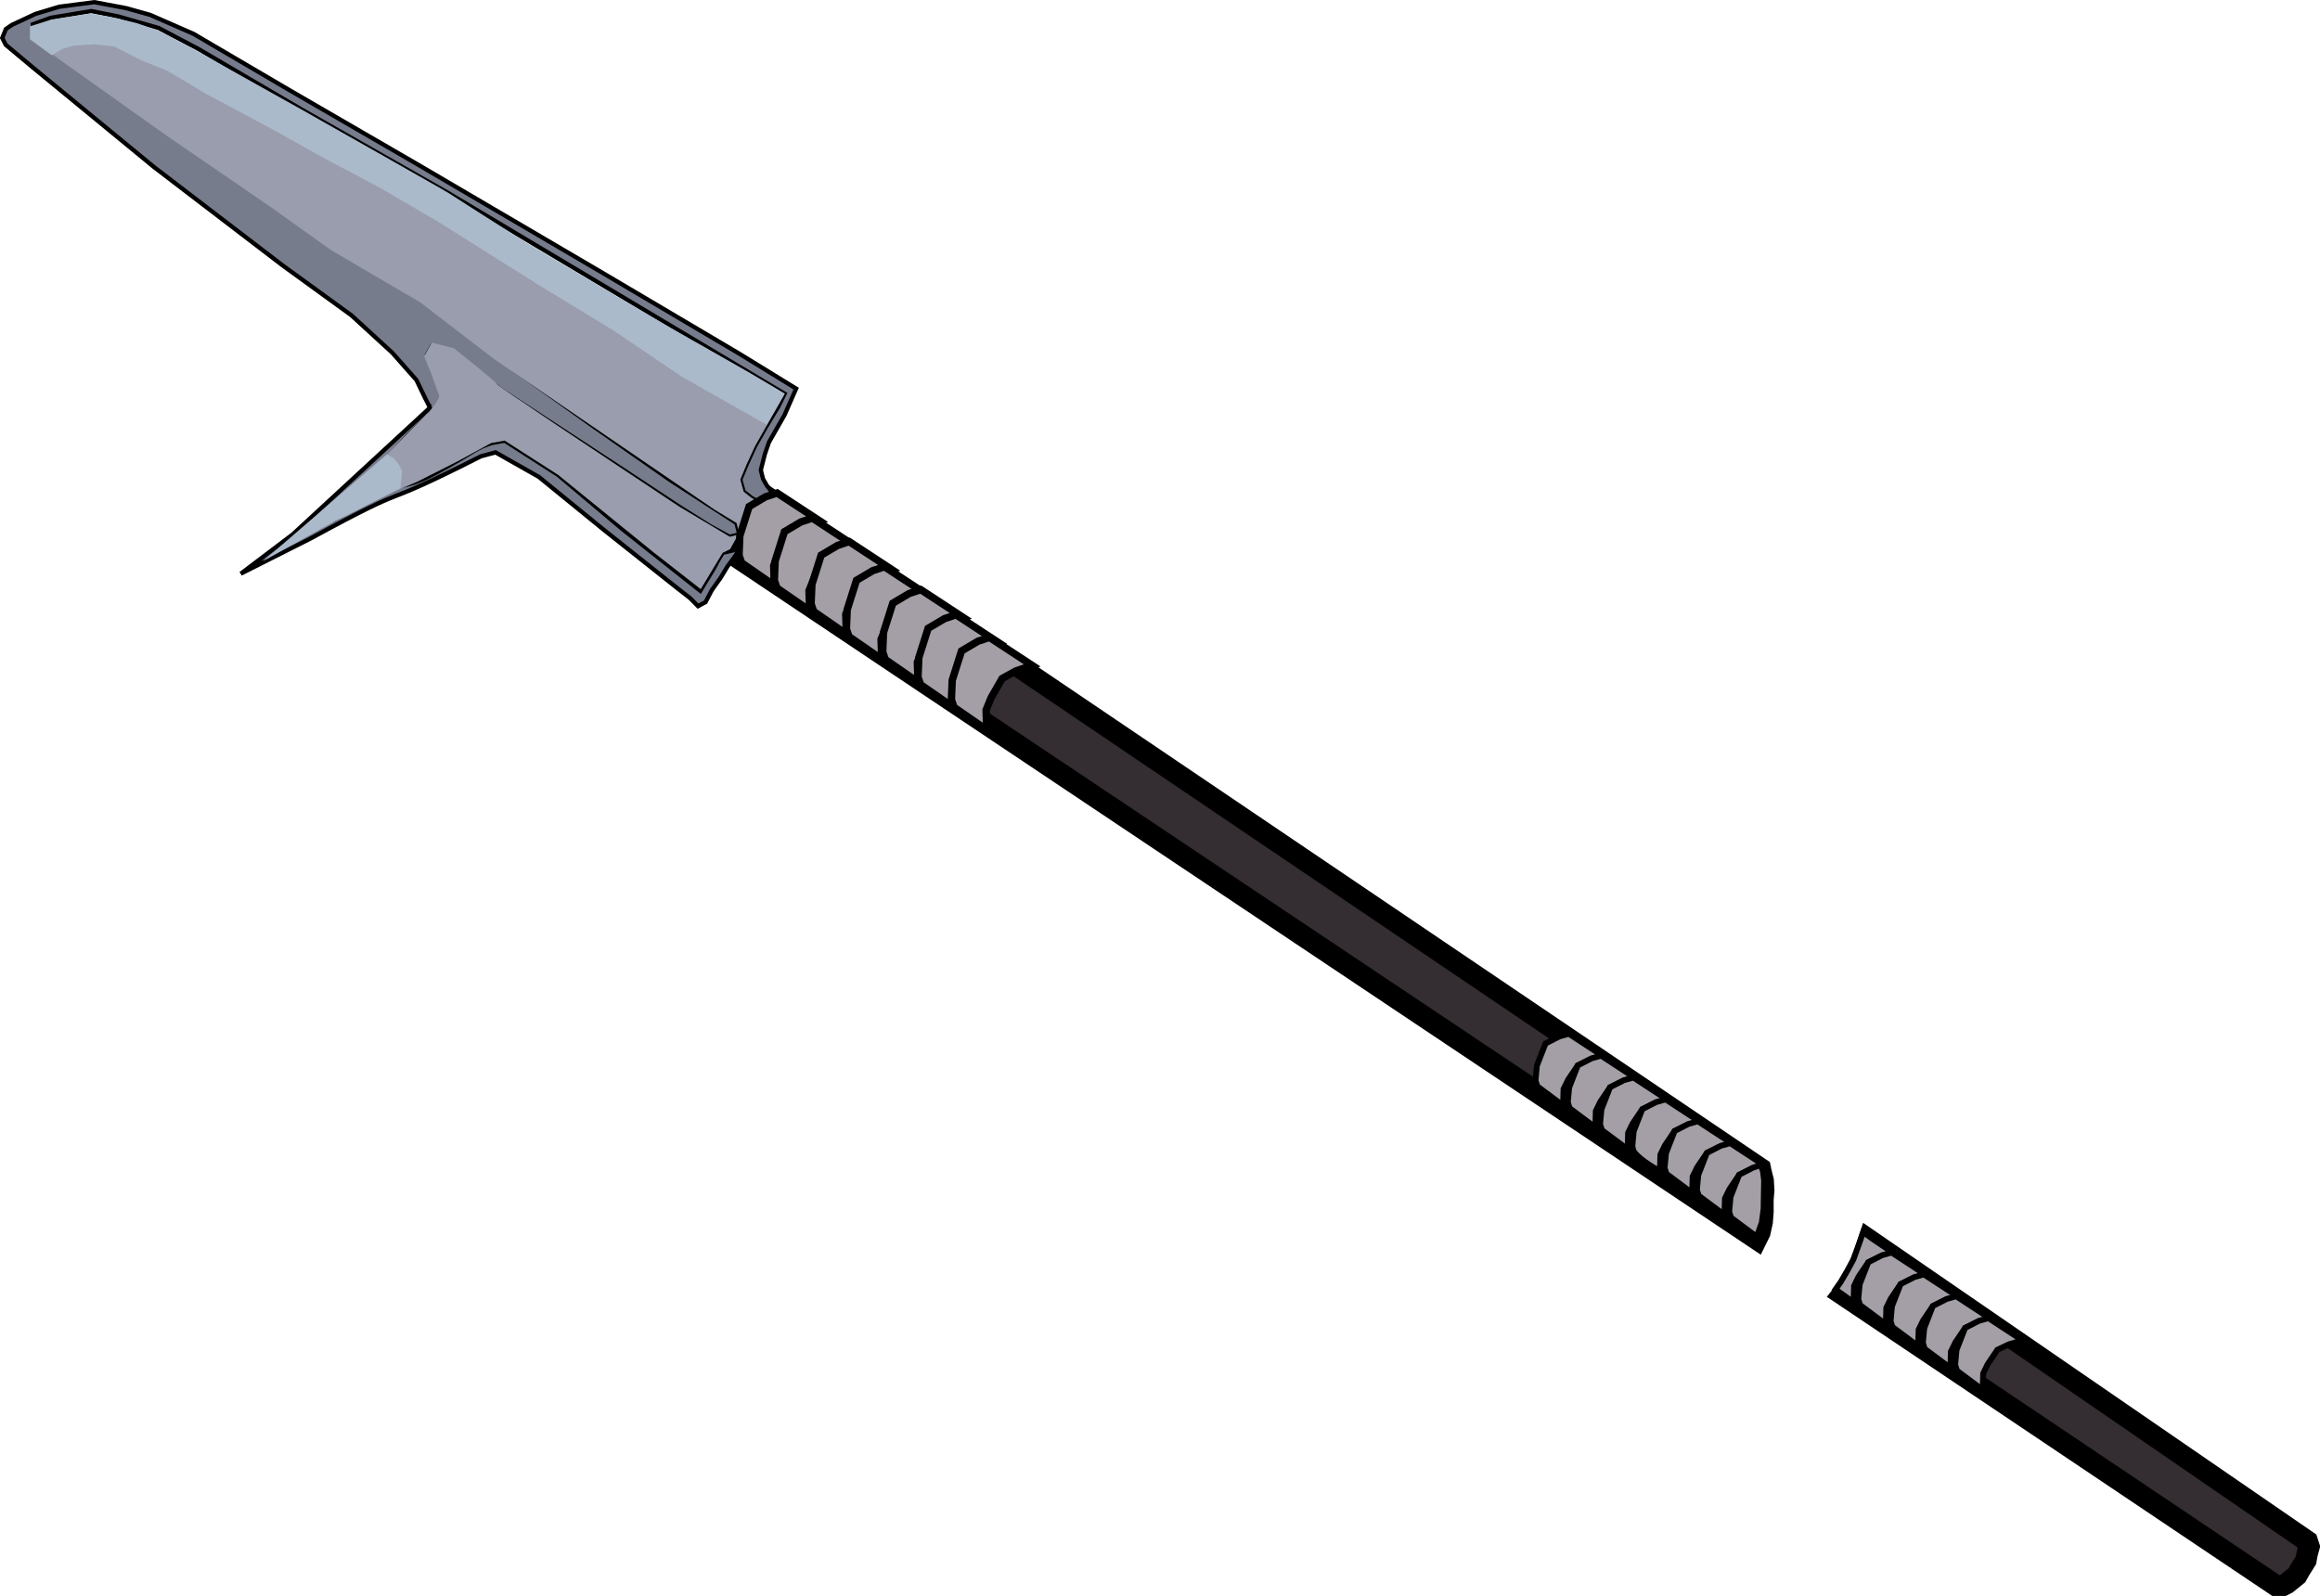 <?xml version="1.0" encoding="UTF-8" standalone="no"?>
<!-- Created with Inkscape (http://www.inkscape.org/) -->

<svg
   width="105.155mm"
   height="72.344mm"
   viewBox="0 0 105.155 72.344"
   version="1.1"
   id="svg5"
   inkscape:version="1.1.2 (0a00cf5339, 2022-02-04)"
   sodipodi:docname="15.svg"
   xmlns:inkscape="http://www.inkscape.org/namespaces/inkscape"
   xmlns:sodipodi="http://sodipodi.sourceforge.net/DTD/sodipodi-0.dtd"
   xmlns="http://www.w3.org/2000/svg"
   xmlns:svg="http://www.w3.org/2000/svg">
  <sodipodi:namedview
     id="namedview7"
     pagecolor="#ffffff"
     bordercolor="#666666"
     borderopacity="1.0"
     inkscape:pageshadow="2"
     inkscape:pageopacity="0.0"
     inkscape:pagecheckerboard="0"
     inkscape:document-units="mm"
     showgrid="false"
     fit-margin-top="0"
     fit-margin-left="0"
     fit-margin-right="0"
     fit-margin-bottom="0"
     inkscape:zoom="1"
     inkscape:cx="103"
     inkscape:cy="59.499998"
     inkscape:window-width="2229"
     inkscape:window-height="1146"
     inkscape:window-x="1983"
     inkscape:window-y="133"
     inkscape:window-maximized="0"
     inkscape:current-layer="layer1" />
  <defs
     id="defs2">
    <inkscape:path-effect
       effect="powerclip"
       id="path-effect257434"
       is_visible="true"
       lpeversion="1"
       inverse="true"
       flatten="false"
       hide_clip="false"
       message="Utilise la règle de remplissage « fill-rule: evenodd » de la boîte de dialogue &lt;b&gt;Fond et contour&lt;/b&gt; en l'absence de résultat de mise à plat après une conversion en chemin." />
    <clipPath
       clipPathUnits="userSpaceOnUse"
       id="clipPath257430">
      <path
         style="display:block;fill:none;stroke:#000000;stroke-width:0.263px;stroke-linecap:butt;stroke-linejoin:miter;stroke-opacity:1"
         d="m 89.891,86.32 -2.29,2.472 -0.059,7.463 1.243,-0.686 0.357,-0.278 0.875,-0.856 2.497,0.006 0.641,-0.38 0.184,-0.541 0.059,-0.671 -0.005,-0.65 0.42,-0.273 0.203,-0.609 0.05,-0.522 -0.038,-0.532 -0.067,-0.461 0.188,-0.554 0.251,-0.534 0.099,-0.373 -0.372,-0.224 -0.303,-0.227 -0.035,-0.236 0.405,-0.419 0.311,-0.488 -0.213,-0.407 -0.31,-0.174 -0.845,-0.074 -1.16,0.012 -0.557,-2.6e-4 z"
         id="path257432" />
    </clipPath>
  </defs>
  <g
     inkscape:label="Calque 1"
     inkscape:groupmode="layer"
     id="layer1"
     transform="translate(46.11,-107.132)">
    <g
       id="g8260"
       transform="translate(-0.117,0.189)">
      <g
         id="g9884">
        <path
           id="path81662"
           style="fill:#342d31;fill-opacity:1;stroke:#000000;stroke-width:3.647;stroke-linecap:butt;stroke-linejoin:miter;stroke-miterlimit:4;stroke-dasharray:none;stroke-opacity:1"
           d="m -237.604,235.553 -0.689,0.51 -0.912,0.613 -0.602,0.662 -0.904,1.215 -1.043,1.992 -0.645,2.02 -0.285,1.32 0.143,2.104 12.557,8.402 26.082,17.451 135.119,90.357 0.566,-1.148 0.391,-1.764 0.135,-1.703 v -2.158 l 0.135,-1.559 -0.096,-1.666 -0.375,-1.502 -0.123,-0.58 -130.23,-88.1 -0.365,2.91 -0.021,0.027 c -0.066,-1.679 -26.781,-18.824 -26.781,-18.824 l 27.168,15.887 z m 36.498,32.463 -1.453,1.896 0.82,-1.176 c 0,0 0.395,-0.452 0.633,-0.721 z m 151.516,94.29 -0.084,0.256 -0.693,2.135 -0.662,1.654 -0.625,1.445 -0.848,1.449 -0.76,1.359 -0.85,1.064 74.656,50.135 1.357,-0.688 1.732,-1.402 0.537,-0.959 1.014,-1.619 0.197,-1.096 0.336,-1.223 -0.307,-0.932 z"
           sodipodi:nodetypes="ccccccccccccccccccccccccccccccccccccccccccccccc"
           transform="matrix(0.265,0,0,0.265,51.853,67.127)" />
      </g>
      <path
         style="fill:#a49fa6;fill-opacity:1;stroke:#000000;stroke-width:0.265px;stroke-linecap:butt;stroke-linejoin:miter;stroke-opacity:1"
         d="m 25.116,153.804 -0.435,0.122 -0.623,0.32 -0.391,1.002 -0.062,0.673 0.083,0.265 1.166,0.87 0.021,-0.746 0.204,-0.419 0.441,-0.654 0.519,-0.248 0.616,-0.177 z"
         id="path81664" />
      <path
         style="fill:#a49fa6;fill-opacity:1;stroke:#000000;stroke-width:0.265px;stroke-linecap:butt;stroke-linejoin:miter;stroke-opacity:1"
         d="m 26.579,154.796 -0.435,0.122 -0.623,0.32 -0.391,1.002 -0.062,0.673 0.083,0.265 1.166,0.87 0.021,-0.746 0.204,-0.419 0.441,-0.654 0.519,-0.248 0.616,-0.177 z"
         id="path81664-5" />
      <path
         style="fill:#a49fa6;fill-opacity:1;stroke:#000000;stroke-width:0.265px;stroke-linecap:butt;stroke-linejoin:miter;stroke-opacity:1"
         d="m 28.042,155.787 -0.435,0.122 -0.623,0.32 -0.391,1.002 -0.062,0.673 0.083,0.265 1.166,0.87 0.021,-0.746 0.204,-0.419 0.441,-0.654 0.519,-0.248 0.616,-0.177 z"
         id="path81664-6" />
      <path
         style="fill:#a49fa6;fill-opacity:1;stroke:#000000;stroke-width:0.265px;stroke-linecap:butt;stroke-linejoin:miter;stroke-opacity:1"
         d="m 29.505,156.779 -0.435,0.122 -0.623,0.32 -0.391,1.002 -0.062,0.673 c 0,0 0.03,0.19 0.083,0.265 0.281,0.395 1.166,0.87 1.166,0.87 l 0.021,-0.746 0.204,-0.419 0.441,-0.654 0.519,-0.248 0.616,-0.177 z"
         id="path81664-2"
         sodipodi:nodetypes="cccccsccccccc" />
      <path
         style="fill:#a49fa6;fill-opacity:1;stroke:#000000;stroke-width:0.265px;stroke-linecap:butt;stroke-linejoin:miter;stroke-opacity:1"
         d="m 30.968,157.77 -0.435,0.122 -0.623,0.32 -0.391,1.002 -0.062,0.673 0.083,0.265 1.166,0.87 0.021,-0.746 0.204,-0.419 0.441,-0.654 0.519,-0.248 0.616,-0.177 z"
         id="path81664-9" />
      <path
         style="fill:#a49fa6;fill-opacity:1;stroke:#000000;stroke-width:0.265px;stroke-linecap:butt;stroke-linejoin:miter;stroke-opacity:1"
         d="m 32.431,158.762 -0.435,0.122 -0.623,0.32 -0.391,1.002 -0.062,0.673 0.083,0.265 1.166,0.87 0.021,-0.746 0.204,-0.418 0.441,-0.654 0.519,-0.248 0.616,-0.177 z"
         id="path81664-1" />
      <path
         style="fill:#a49fa6;fill-opacity:1;stroke:#000000;stroke-width:0.265px;stroke-linecap:butt;stroke-linejoin:miter;stroke-opacity:1"
         d="m 33.816,159.752 -0.357,0.123 -0.623,0.32 -0.391,1.002 -0.062,0.673 0.083,0.265 1.166,0.87 0.227,-0.635 0.084,-0.632 0.011,-0.689 0.012,-0.607 -0.052,-0.399 z"
         id="path81664-27"
         sodipodi:nodetypes="ccccccccccccc" />
      <path
         style="fill:#a49fa6;fill-opacity:1;stroke:#000000;stroke-width:0.265px;stroke-linecap:butt;stroke-linejoin:miter;stroke-opacity:1"
         d="m 38.864,163.091 -0.404,-0.302 c -0.144,0.416 -0.299,0.837 -0.452,1.256 l -0.285,0.524 -0.277,0.474 -0.243,0.348 0.818,0.589 0.021,-0.746 0.204,-0.418 0.441,-0.654 0.519,-0.248 0.616,-0.177 z"
         id="path81664-9-0"
         sodipodi:nodetypes="ccccccccccccc" />
      <path
         style="fill:#a49fa6;fill-opacity:1;stroke:#000000;stroke-width:0.265px;stroke-linecap:butt;stroke-linejoin:miter;stroke-opacity:1"
         d="m 39.746,163.72 -0.435,0.122 -0.623,0.32 -0.391,1.002 -0.062,0.673 0.083,0.265 1.166,0.87 0.021,-0.746 0.204,-0.419 0.441,-0.654 0.519,-0.248 0.616,-0.177 z"
         id="path81664-1-2" />
      <path
         style="fill:#a49fa6;fill-opacity:1;stroke:#000000;stroke-width:0.265px;stroke-linecap:butt;stroke-linejoin:miter;stroke-opacity:1"
         d="m 41.21,164.711 -0.435,0.122 -0.623,0.32 -0.391,1.002 -0.062,0.673 0.083,0.265 1.166,0.87 0.021,-0.746 0.204,-0.418 0.441,-0.654 0.519,-0.248 0.616,-0.177 z"
         id="path81664-27-3" />
      <path
         style="fill:#a49fa6;fill-opacity:1;stroke:#000000;stroke-width:0.265px;stroke-linecap:butt;stroke-linejoin:miter;stroke-opacity:1"
         d="m 42.673,165.703 -0.435,0.122 -0.623,0.32 -0.391,1.002 -0.062,0.673 0.083,0.265 1.166,0.87 0.021,-0.746 0.204,-0.418 0.441,-0.654 0.519,-0.248 0.616,-0.177 z"
         id="path81664-0-7" />
      <path
         style="fill:#a49fa6;fill-opacity:1;stroke:#000000;stroke-width:0.265px;stroke-linecap:butt;stroke-linejoin:miter;stroke-opacity:1"
         d="m 44.136,166.694 -0.435,0.122 -0.623,0.32 -0.391,1.002 -0.062,0.673 0.083,0.265 1.166,0.87 0.021,-0.746 0.204,-0.418 0.441,-0.654 0.519,-0.248 0.616,-0.177 z"
         id="path81664-93-5" />
      <path
         style="fill:#a49fa6;fill-opacity:1;stroke:#000000;stroke-width:0.265px;stroke-linecap:butt;stroke-linejoin:miter;stroke-opacity:1"
         d="m -10.945,129.66 -0.435,0.122 -0.623,0.32 -0.391,1.002 -0.062,0.673 0.083,0.265 1.166,0.87 0.021,-0.746 0.204,-0.418 0.441,-0.654 0.519,-0.248 0.616,-0.177 z"
         id="path81664-60" />
      <g
         id="g3639">
        <path
           style="fill:#777c8d;fill-opacity:1;stroke:#000000;stroke-width:0.193px;stroke-linecap:butt;stroke-linejoin:miter;stroke-opacity:1"
           d="m -45.456,108.072 1.073,-0.5 1.07,-0.323 1.595,-0.208 1.459,0.275 1.074,0.302 1.96,0.857 4.39,2.576 5.925,3.434 8.24,4.834 6.224,3.679 2.539,1.56 -0.528,1.199 -0.707,1.237 -0.187,0.547 -0.18,0.708 0.1,0.398 0.177,0.311 0.415,0.533 v 0 l -0.34,0.449 3.5e-5,-8e-5 -0.766,-0.423 -0.364,-0.286 -0.153,-0.546 0.279,-0.674 0.383,-0.834 0.512,-0.9 0.548,-0.901 0.289,-0.586 -15.251,-9.1 -6.6,-3.757 -4.706,-2.762 -1.818,-0.959 -1.837,-0.525 -1.215,-0.242 -1.831,0.305 -0.822,0.296 0.046,0.538 1.1,0.865 1.783,1.249 3.176,2.244 4.928,3.302 2.647,1.913 3.978,2.394 3.554,2.72 4.222,3.014 3.467,2.425 2.996,1.943 0.143,0.587 0.123,0.41 -0.123,-0.41 -0.07,-0.057 -0.391,0.089 -0.882,-0.482 -1.397,-0.879 -2.305,-1.522 -5.783,-3.784 -2.198,-1.768 -0.914,-0.223 -0.228,0.412 0.289,0.792 c 0,0 0.802,0.429 0.94,0.554 0.138,0.125 -0.839,1.582 -0.839,1.582 l -0.206,-0.429 -0.284,-0.563 -0.379,-0.79 -1.097,-1.239 -1.851,-1.696 -3.117,-2.261 -5.83,-4.459 -5.519,-4.537 -1.203,-1.006 -0.158,-0.312 0.164,-0.401 z"
           id="path11243"
           sodipodi:nodetypes="ccccccccccccccccccccccccccccccccccccccccccccccccccccccccccccccsccccccccccccc" />
        <path
           id="path25550"
           style="fill:#9a9dad;fill-opacity:1;stroke:none;stroke-width:0.193px;stroke-linecap:butt;stroke-linejoin:miter;stroke-opacity:1"
           d="m -44.608,108.197 0.261,0.699 5.905,4.195 4.771,3.273 2.683,1.916 4.038,2.366 3.338,2.563 4.475,3.063 3.507,2.396 2.035,1.385 0.988,0.599 0.143,0.587 c 0.983,-1.306 0.781,-0.623 1.309,-1.299 v 0 l -0.766,-0.423 -0.364,-0.286 -0.152,-0.546 0.279,-0.674 0.383,-0.833 1.349,-2.388 c -5.083,-3.033 -8.593,-4.684 -15.251,-9.1 l -6.6,-3.757 -4.775,-2.653 -1.778,-0.95 -1.855,-0.512 z"
           sodipodi:nodetypes="cccccccccccccccccccccccccc" />
        <path
           style="fill:#aabacb;fill-opacity:1;stroke:none;stroke-width:0.193px;stroke-linecap:butt;stroke-linejoin:miter;stroke-opacity:1"
           d="m -43.177,109.163 0.533,-0.152 0.913,-0.057 0.912,0.094 1.209,0.618 1.2,0.484 1.711,1.021 3.17,1.697 2.181,1.222 2.573,1.363 2.67,1.56 4.491,2.825 3.438,2.093 3.101,2.095 3.834,2.172 0.405,-0.692 0.409,-0.717 -1.528,-0.91 -1.338,-0.762 -1.33,-0.756 -0.972,-0.555 -2.112,-1.238 -4.407,-2.613 -3.429,-2.181 -0.464,-0.279 -2.611,-1.483 -4.041,-2.275 -4.544,-2.559 -1.627,-0.85 -0.964,-0.337 -1.204,-0.282 -0.897,-0.155 -1.755,0.271 -0.983,0.31 -0.003,0.586 0.991,0.728 z"
           id="path27313"
           sodipodi:nodetypes="ccccccccccccccccccccccccccccccccccccc" />
        <path
           style="fill:#777c8d;fill-opacity:1;stroke:#000000;stroke-width:0.193px;stroke-linecap:butt;stroke-linejoin:miter;stroke-opacity:1"
           d="m -25.144,124.168 -7.588,7.005 -2.347,1.775 3.13,-1.578 c 5.118,-2.786 2.554,-1.103 7.751,-3.741 l 0.664,-0.18 1.964,1.112 2.957,2.409 3.324,2.639 0.576,0.449 0.358,0.362 0.342,-0.184 0.282,-0.54 0.406,-0.571 0.307,-0.507 0.349,-0.476 0.325,-0.494 -0.354,0.228 -0.542,0.129 -0.205,0.34 c 0,0 -0.221,0.429 -0.284,0.515 -0.062,0.087 -0.523,0.865 -0.523,0.865 l -3.511,-2.782 -2.935,-2.473 -2.42,-1.552 -0.616,0.112 c 0,0 -0.391,0.134 -0.624,0.265 -4.599,2.792 -1.871,0.482 -6.51,3.209 l -0.383,0.054 -0.392,0.078 c 4.215,-3.355 1.466,-1.347 5.249,-5.072 z"
           id="path51769"
           sodipodi:nodetypes="cccccccccccccccccccccccccccccccc" />
        <path
           style="fill:#777c8d;fill-opacity:1;stroke:none;stroke-width:0.193px;stroke-linecap:butt;stroke-linejoin:miter;stroke-opacity:1"
           d="m -26.52,124.868 0.039,0.3 0.077,0.276 0.011,0.119 0.51,-0.517 0.17,-0.499 -0.274,-0.168 z"
           id="path118383"
           sodipodi:nodetypes="cccccccc" />
        <path
           style="fill:#9a9dad;fill-opacity:1;stroke:none;stroke-width:0.193px;stroke-linecap:butt;stroke-linejoin:miter;stroke-opacity:1"
           d="m -31.076,130.228 -0.614,0.449 v 0 l 0.822,-0.174 1.415,-0.722 2.37,-1 1.838,-0.93 1.511,-0.823 0.616,-0.112 2.42,1.552 4.353,3.533 2.113,1.647 0.993,-1.645 0.34,-0.168 0.364,-0.655 -0.377,0.093 -2.293,-1.366 c 0,0 -6.527,-4.336 -6.597,-4.4 -0.07,-0.064 -1.608,-1.056 -1.662,-1.159 -0.053,-0.103 -1.961,-1.622 -1.961,-1.622 l -1.004,-0.252 -0.337,0.621 0.32,0.787 0.367,1.012 -0.049,0.133 -0.075,0.13 -0.095,0.141 -0.106,0.143 -0.145,0.168 -0.129,0.117 z"
           id="path69581"
           sodipodi:nodetypes="cccccccccccccccccsscccccccccccc" />
        <path
           style="fill:#aabacb;fill-opacity:1;stroke:none;stroke-width:0.193px;stroke-linecap:butt;stroke-linejoin:miter;stroke-opacity:1"
           d="m -34.067,132.379 3.007,-1.679 3.215,-1.621 0.084,-0.784 v 0 0 l -0.164,-0.31 -0.222,-0.274 -0.319,-0.169 z"
           id="path51771"
           sodipodi:nodetypes="cccccccccc" />
      </g>
      <path
         style="fill:#a49fa6;fill-opacity:1;stroke:#000000;stroke-width:0.335px;stroke-linecap:butt;stroke-linejoin:miter;stroke-opacity:1"
         d="m -10.771,129.29 -0.525,0.174 -0.743,0.44 -0.421,1.325 -0.037,0.883 0.117,0.344 1.482,1.026 -0.027,-0.903 0.226,-0.555 0.502,-0.871 0.62,-0.342 0.742,-0.252 z"
         id="path81664-3"
         sodipodi:nodetypes="ccccccccccccc" />
      <path
         style="fill:#a49fa6;fill-opacity:1;stroke:#000000;stroke-width:0.335px;stroke-linecap:butt;stroke-linejoin:miter;stroke-opacity:1"
         d="m -9.17,130.43 -0.525,0.174 -0.743,0.44 -0.421,1.325 -0.037,0.883 0.117,0.344 1.482,1.026 -0.027,-0.903 0.226,-0.555 0.502,-0.871 0.62,-0.342 0.742,-0.252 z"
         id="path81664-3-6"
         sodipodi:nodetypes="ccccccccccccc" />
      <path
         style="fill:#a49fa6;fill-opacity:1;stroke:#000000;stroke-width:0.265px;stroke-linecap:butt;stroke-linejoin:miter;stroke-opacity:1"
         d="m -7.679,131.864 -0.435,0.122 -0.623,0.32 -0.391,1.002 -0.062,0.673 0.083,0.265 1.166,0.87 0.021,-0.746 0.204,-0.418 0.441,-0.654 0.519,-0.248 0.616,-0.177 z"
         id="path81664-60-2" />
      <path
         style="fill:#a49fa6;fill-opacity:1;stroke:#000000;stroke-width:0.335px;stroke-linecap:butt;stroke-linejoin:miter;stroke-opacity:1"
         d="m -7.505,131.494 -0.525,0.174 -0.743,0.44 -0.421,1.325 -0.037,0.883 0.117,0.344 1.482,1.026 -0.027,-0.903 0.226,-0.555 0.502,-0.871 0.62,-0.342 0.742,-0.252 z"
         id="path81664-3-61"
         sodipodi:nodetypes="ccccccccccccc" />
      <path
         style="fill:#a49fa6;fill-opacity:1;stroke:#000000;stroke-width:0.335px;stroke-linecap:butt;stroke-linejoin:miter;stroke-opacity:1"
         d="m -5.904,132.634 -0.525,0.174 -0.743,0.44 -0.421,1.325 -0.037,0.883 0.117,0.344 1.482,1.026 -0.027,-0.903 0.226,-0.555 0.502,-0.871 0.62,-0.342 0.742,-0.252 z"
         id="path81664-3-6-8"
         sodipodi:nodetypes="ccccccccccccc" />
      <path
         style="fill:#a49fa6;fill-opacity:1;stroke:#000000;stroke-width:0.265px;stroke-linecap:butt;stroke-linejoin:miter;stroke-opacity:1"
         d="m -4.432,134.042 -0.435,0.122 -0.623,0.32 -0.391,1.002 -0.062,0.673 0.083,0.265 1.166,0.87 0.021,-0.746 0.204,-0.418 0.441,-0.654 0.519,-0.248 0.616,-0.177 z"
         id="path81664-60-7" />
      <path
         style="fill:#a49fa6;fill-opacity:1;stroke:#000000;stroke-width:0.335px;stroke-linecap:butt;stroke-linejoin:miter;stroke-opacity:1"
         d="m -4.259,133.672 -0.525,0.174 -0.743,0.44 -0.421,1.325 -0.037,0.883 0.117,0.344 1.482,1.026 -0.027,-0.903 0.226,-0.555 0.502,-0.871 0.62,-0.342 0.742,-0.252 z"
         id="path81664-3-9"
         sodipodi:nodetypes="ccccccccccccc" />
      <path
         style="fill:#a49fa6;fill-opacity:1;stroke:#000000;stroke-width:0.335px;stroke-linecap:butt;stroke-linejoin:miter;stroke-opacity:1"
         d="m -2.658,134.812 -0.525,0.174 -0.743,0.44 -0.421,1.325 -0.037,0.883 0.117,0.344 1.482,1.026 -0.027,-0.903 0.226,-0.555 0.502,-0.871 0.62,-0.342 0.742,-0.252 z"
         id="path81664-3-6-2"
         sodipodi:nodetypes="ccccccccccccc" />
      <path
         style="fill:#a49fa6;fill-opacity:1;stroke:#000000;stroke-width:0.335px;stroke-linecap:butt;stroke-linejoin:miter;stroke-opacity:1"
         d="m -1.144,135.837 -0.525,0.174 -0.743,0.44 -0.421,1.325 -0.037,0.883 0.117,0.344 1.482,1.026 -0.027,-0.903 0.226,-0.555 0.502,-0.871 0.62,-0.342 0.742,-0.252 z"
         id="path81664-3-6-2-0"
         sodipodi:nodetypes="ccccccccccccc" />
    </g>
  </g>
</svg>
